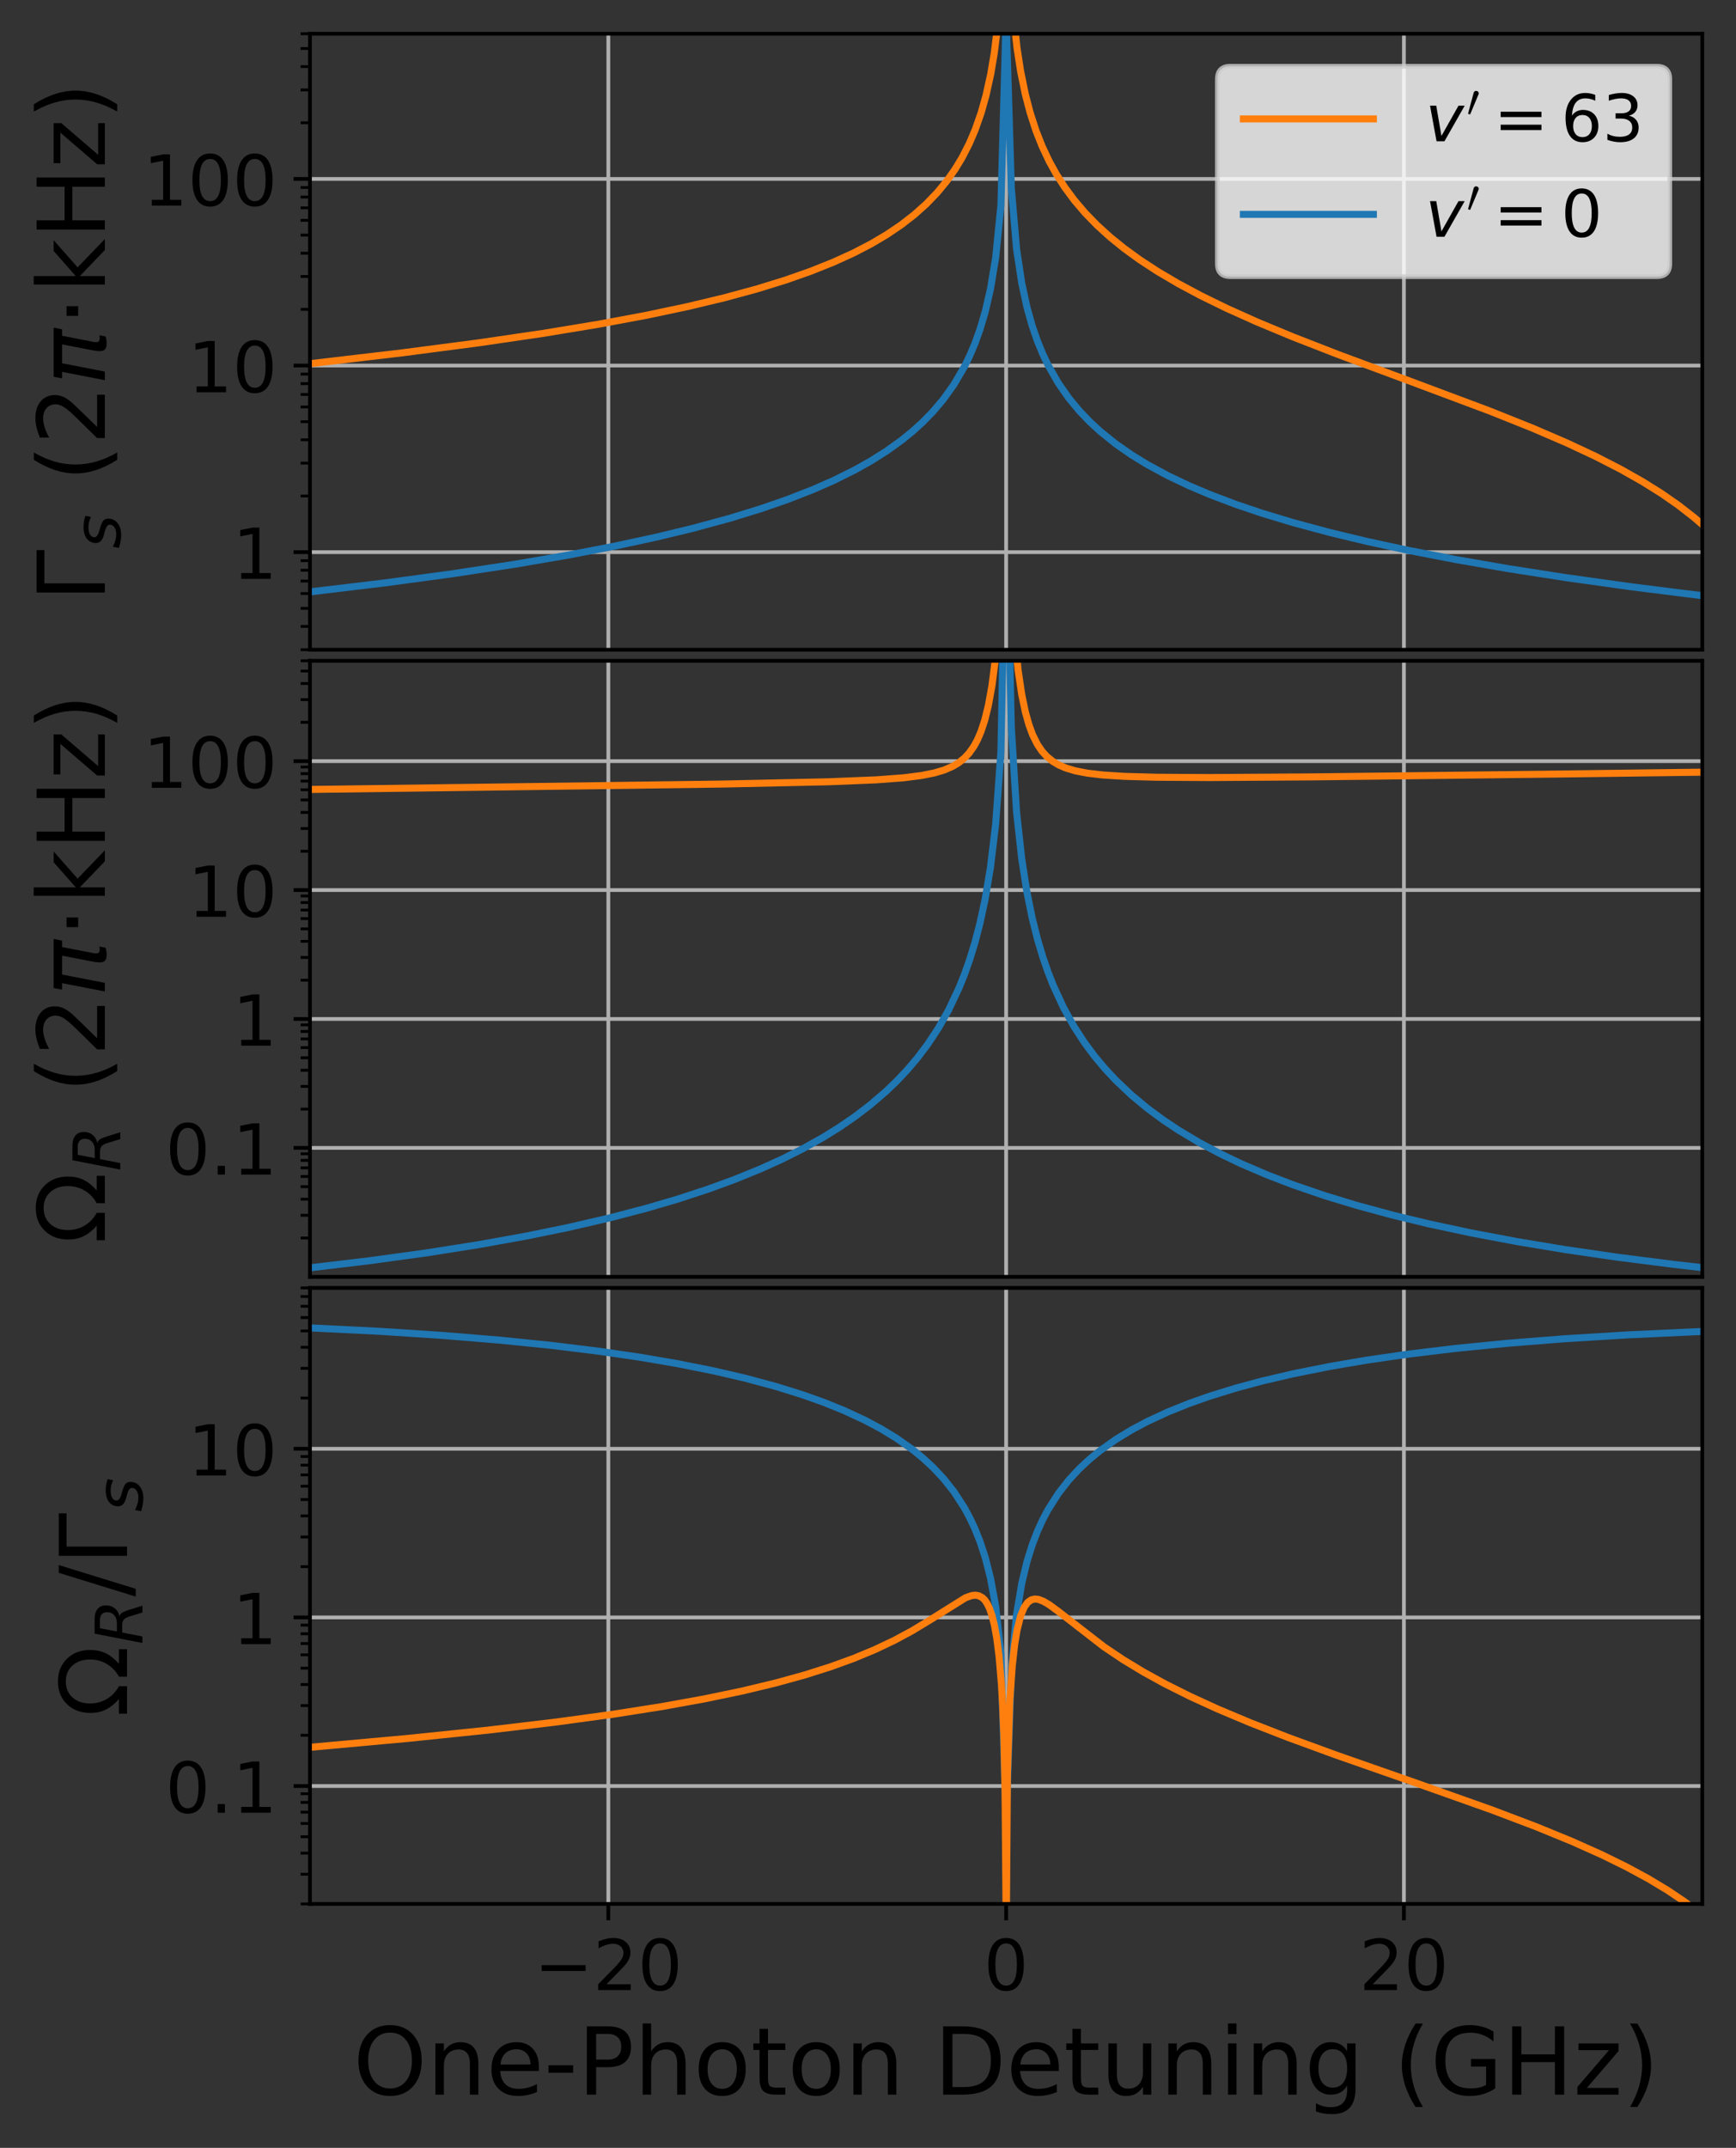<?xml version="1.0" encoding="utf-8" standalone="no"?>
<!DOCTYPE svg PUBLIC "-//W3C//DTD SVG 1.1//EN"
  "http://www.w3.org/Graphics/SVG/1.1/DTD/svg11.dtd">
<!-- Created with matplotlib (https://matplotlib.org/) -->
<svg height="458.441pt" version="1.1" viewBox="0 0 370.69 458.441" width="370.69pt" xmlns="http://www.w3.org/2000/svg" xmlns:xlink="http://www.w3.org/1999/xlink">
 <rect x="0" y="0" width="370.69" height="458.441" fill="#333333" stroke="none"/>
 <defs>
  <style type="text/css">*{stroke-linecap:butt;stroke-linejoin:round;}</style>
 </defs>
 <g id="figure_1">
  <g id="patch_1">
   <path d="M 0 458.441 
L 370.69 458.441 
L 370.69 0 
L 0 0 
z
" style="fill:none;"/>
  </g>
  <g id="axes_1">
   <g id="patch_2">
    <path d="M 66.188 138.678 
L 363.49 138.678 
L 363.49 7.2 
L 66.188 7.2 
z
" style="fill:none;"/>
   </g>
   <g id="matplotlib.axis_1">
    <g id="xtick_1">
     <g id="line2d_1">
      <path clip-path="url(#p998e2626a8)" d="M 129.895 138.678 
L 129.895 7.2 
" style="fill:none;stroke:#b0b0b0;stroke-linecap:square;stroke-width:0.8;"/>
     </g>
     <g id="line2d_2"/>
    </g>
    <g id="xtick_2">
     <g id="line2d_3">
      <path clip-path="url(#p998e2626a8)" d="M 214.839 138.678 
L 214.839 7.2 
" style="fill:none;stroke:#b0b0b0;stroke-linecap:square;stroke-width:0.8;"/>
     </g>
     <g id="line2d_4"/>
    </g>
    <g id="xtick_3">
     <g id="line2d_5">
      <path clip-path="url(#p998e2626a8)" d="M 299.782 138.678 
L 299.782 7.2 
" style="fill:none;stroke:#b0b0b0;stroke-linecap:square;stroke-width:0.8;"/>
     </g>
     <g id="line2d_6"/>
    </g>
   </g>
   <g id="matplotlib.axis_2">
    <g id="ytick_1">
     <g id="line2d_7">
      <path clip-path="url(#p998e2626a8)" d="M 66.188 117.852 
L 363.49 117.852 
" style="fill:none;stroke:#b0b0b0;stroke-linecap:square;stroke-width:0.8;"/>
     </g>
     <g id="line2d_8">
      <defs>
       <path d="M 0 0 
L -3.5 0 
" id="mc3ce260a5b" style="stroke:#000000;stroke-width:0.8;"/>
      </defs>
      <g>
       <use style="stroke:#000000;stroke-width:0.8;" x="66.188" xlink:href="#mc3ce260a5b" y="117.852"/>
      </g>
     </g>
     <g id="text_1">
      <!-- 1 -->
      <g transform="translate(49.644 123.551)scale(0.15 -0.15)">
       <defs>
        <path d="M 12.406 8.297 
L 28.516 8.297 
L 28.516 63.922 
L 10.984 60.406 
L 10.984 69.391 
L 28.422 72.906 
L 38.281 72.906 
L 38.281 8.297 
L 54.391 8.297 
L 54.391 0 
L 12.406 0 
z
" id="DejaVuSans-49"/>
       </defs>
       <use xlink:href="#DejaVuSans-49"/>
      </g>
     </g>
    </g>
    <g id="ytick_2">
     <g id="line2d_9">
      <path clip-path="url(#p998e2626a8)" d="M 66.188 78.023 
L 363.49 78.023 
" style="fill:none;stroke:#b0b0b0;stroke-linecap:square;stroke-width:0.8;"/>
     </g>
     <g id="line2d_10">
      <g>
       <use style="stroke:#000000;stroke-width:0.8;" x="66.188" xlink:href="#mc3ce260a5b" y="78.023"/>
      </g>
     </g>
     <g id="text_2">
      <!-- 10 -->
      <g transform="translate(40.1 83.722)scale(0.15 -0.15)">
       <defs>
        <path d="M 31.781 66.406 
Q 24.172 66.406 20.328 58.906 
Q 16.5 51.422 16.5 36.375 
Q 16.5 21.391 20.328 13.891 
Q 24.172 6.391 31.781 6.391 
Q 39.453 6.391 43.281 13.891 
Q 47.125 21.391 47.125 36.375 
Q 47.125 51.422 43.281 58.906 
Q 39.453 66.406 31.781 66.406 
z
M 31.781 74.219 
Q 44.047 74.219 50.516 64.516 
Q 56.984 54.828 56.984 36.375 
Q 56.984 17.969 50.516 8.266 
Q 44.047 -1.422 31.781 -1.422 
Q 19.531 -1.422 13.062 8.266 
Q 6.594 17.969 6.594 36.375 
Q 6.594 54.828 13.062 64.516 
Q 19.531 74.219 31.781 74.219 
z
" id="DejaVuSans-48"/>
       </defs>
       <use xlink:href="#DejaVuSans-49"/>
       <use x="63.623" xlink:href="#DejaVuSans-48"/>
      </g>
     </g>
    </g>
    <g id="ytick_3">
     <g id="line2d_11">
      <path clip-path="url(#p998e2626a8)" d="M 66.188 38.193 
L 363.49 38.193 
" style="fill:none;stroke:#b0b0b0;stroke-linecap:square;stroke-width:0.8;"/>
     </g>
     <g id="line2d_12">
      <g>
       <use style="stroke:#000000;stroke-width:0.8;" x="66.188" xlink:href="#mc3ce260a5b" y="38.193"/>
      </g>
     </g>
     <g id="text_3">
      <!-- 100 -->
      <g transform="translate(30.556 43.892)scale(0.15 -0.15)">
       <use xlink:href="#DejaVuSans-49"/>
       <use x="63.623" xlink:href="#DejaVuSans-48"/>
       <use x="127.246" xlink:href="#DejaVuSans-48"/>
      </g>
     </g>
    </g>
    <g id="ytick_4">
     <g id="line2d_13">
      <defs>
       <path d="M 0 0 
L -2 0 
" id="md0f4fded07" style="stroke:#000000;stroke-width:0.6;"/>
      </defs>
      <g>
       <use style="stroke:#000000;stroke-width:0.6;" x="66.188" xlink:href="#md0f4fded07" y="138.678"/>
      </g>
     </g>
    </g>
    <g id="ytick_5">
     <g id="line2d_14">
      <g>
       <use style="stroke:#000000;stroke-width:0.6;" x="66.188" xlink:href="#md0f4fded07" y="133.702"/>
      </g>
     </g>
    </g>
    <g id="ytick_6">
     <g id="line2d_15">
      <g>
       <use style="stroke:#000000;stroke-width:0.6;" x="66.188" xlink:href="#md0f4fded07" y="129.842"/>
      </g>
     </g>
    </g>
    <g id="ytick_7">
     <g id="line2d_16">
      <g>
       <use style="stroke:#000000;stroke-width:0.6;" x="66.188" xlink:href="#md0f4fded07" y="126.688"/>
      </g>
     </g>
    </g>
    <g id="ytick_8">
     <g id="line2d_17">
      <g>
       <use style="stroke:#000000;stroke-width:0.6;" x="66.188" xlink:href="#md0f4fded07" y="124.022"/>
      </g>
     </g>
    </g>
    <g id="ytick_9">
     <g id="line2d_18">
      <g>
       <use style="stroke:#000000;stroke-width:0.6;" x="66.188" xlink:href="#md0f4fded07" y="121.712"/>
      </g>
     </g>
    </g>
    <g id="ytick_10">
     <g id="line2d_19">
      <g>
       <use style="stroke:#000000;stroke-width:0.6;" x="66.188" xlink:href="#md0f4fded07" y="119.675"/>
      </g>
     </g>
    </g>
    <g id="ytick_11">
     <g id="line2d_20">
      <g>
       <use style="stroke:#000000;stroke-width:0.6;" x="66.188" xlink:href="#md0f4fded07" y="105.862"/>
      </g>
     </g>
    </g>
    <g id="ytick_12">
     <g id="line2d_21">
      <g>
       <use style="stroke:#000000;stroke-width:0.6;" x="66.188" xlink:href="#md0f4fded07" y="98.849"/>
      </g>
     </g>
    </g>
    <g id="ytick_13">
     <g id="line2d_22">
      <g>
       <use style="stroke:#000000;stroke-width:0.6;" x="66.188" xlink:href="#md0f4fded07" y="93.873"/>
      </g>
     </g>
    </g>
    <g id="ytick_14">
     <g id="line2d_23">
      <g>
       <use style="stroke:#000000;stroke-width:0.6;" x="66.188" xlink:href="#md0f4fded07" y="90.013"/>
      </g>
     </g>
    </g>
    <g id="ytick_15">
     <g id="line2d_24">
      <g>
       <use style="stroke:#000000;stroke-width:0.6;" x="66.188" xlink:href="#md0f4fded07" y="86.859"/>
      </g>
     </g>
    </g>
    <g id="ytick_16">
     <g id="line2d_25">
      <g>
       <use style="stroke:#000000;stroke-width:0.6;" x="66.188" xlink:href="#md0f4fded07" y="84.192"/>
      </g>
     </g>
    </g>
    <g id="ytick_17">
     <g id="line2d_26">
      <g>
       <use style="stroke:#000000;stroke-width:0.6;" x="66.188" xlink:href="#md0f4fded07" y="81.883"/>
      </g>
     </g>
    </g>
    <g id="ytick_18">
     <g id="line2d_27">
      <g>
       <use style="stroke:#000000;stroke-width:0.6;" x="66.188" xlink:href="#md0f4fded07" y="79.845"/>
      </g>
     </g>
    </g>
    <g id="ytick_19">
     <g id="line2d_28">
      <g>
       <use style="stroke:#000000;stroke-width:0.6;" x="66.188" xlink:href="#md0f4fded07" y="66.033"/>
      </g>
     </g>
    </g>
    <g id="ytick_20">
     <g id="line2d_29">
      <g>
       <use style="stroke:#000000;stroke-width:0.6;" x="66.188" xlink:href="#md0f4fded07" y="59.019"/>
      </g>
     </g>
    </g>
    <g id="ytick_21">
     <g id="line2d_30">
      <g>
       <use style="stroke:#000000;stroke-width:0.6;" x="66.188" xlink:href="#md0f4fded07" y="54.043"/>
      </g>
     </g>
    </g>
    <g id="ytick_22">
     <g id="line2d_31">
      <g>
       <use style="stroke:#000000;stroke-width:0.6;" x="66.188" xlink:href="#md0f4fded07" y="50.183"/>
      </g>
     </g>
    </g>
    <g id="ytick_23">
     <g id="line2d_32">
      <g>
       <use style="stroke:#000000;stroke-width:0.6;" x="66.188" xlink:href="#md0f4fded07" y="47.029"/>
      </g>
     </g>
    </g>
    <g id="ytick_24">
     <g id="line2d_33">
      <g>
       <use style="stroke:#000000;stroke-width:0.6;" x="66.188" xlink:href="#md0f4fded07" y="44.363"/>
      </g>
     </g>
    </g>
    <g id="ytick_25">
     <g id="line2d_34">
      <g>
       <use style="stroke:#000000;stroke-width:0.6;" x="66.188" xlink:href="#md0f4fded07" y="42.053"/>
      </g>
     </g>
    </g>
    <g id="ytick_26">
     <g id="line2d_35">
      <g>
       <use style="stroke:#000000;stroke-width:0.6;" x="66.188" xlink:href="#md0f4fded07" y="40.016"/>
      </g>
     </g>
    </g>
    <g id="ytick_27">
     <g id="line2d_36">
      <g>
       <use style="stroke:#000000;stroke-width:0.6;" x="66.188" xlink:href="#md0f4fded07" y="26.203"/>
      </g>
     </g>
    </g>
    <g id="ytick_28">
     <g id="line2d_37">
      <g>
       <use style="stroke:#000000;stroke-width:0.6;" x="66.188" xlink:href="#md0f4fded07" y="19.19"/>
      </g>
     </g>
    </g>
    <g id="ytick_29">
     <g id="line2d_38">
      <g>
       <use style="stroke:#000000;stroke-width:0.6;" x="66.188" xlink:href="#md0f4fded07" y="14.214"/>
      </g>
     </g>
    </g>
    <g id="ytick_30">
     <g id="line2d_39">
      <g>
       <use style="stroke:#000000;stroke-width:0.6;" x="66.188" xlink:href="#md0f4fded07" y="10.354"/>
      </g>
     </g>
    </g>
    <g id="ytick_31">
     <g id="line2d_40">
      <g>
       <use style="stroke:#000000;stroke-width:0.6;" x="66.188" xlink:href="#md0f4fded07" y="7.2"/>
      </g>
     </g>
    </g>
    <g id="text_4">
     <!-- $\Gamma_{s}~(2\pi\!\cdot\!\mathrm{kHz})$ -->
     <g transform="translate(22.397 128.439)rotate(-90)scale(0.2 -0.2)">
      <defs>
       <path d="M 9.812 0 
L 9.812 72.906 
L 55.172 72.906 
L 55.172 64.594 
L 19.672 64.594 
L 19.672 0 
z
" id="DejaVuSans-915"/>
       <path d="M 50 53.078 
L 48.297 44.578 
Q 44.734 46.531 40.766 47.5 
Q 36.812 48.484 32.625 48.484 
Q 25.531 48.484 21.453 46.062 
Q 17.391 43.656 17.391 39.5 
Q 17.391 34.672 26.859 32.078 
Q 27.594 31.891 27.938 31.781 
L 30.812 30.906 
Q 39.797 28.422 42.797 25.688 
Q 45.797 22.953 45.797 18.219 
Q 45.797 9.516 38.891 4.047 
Q 31.984 -1.422 20.797 -1.422 
Q 16.453 -1.422 11.672 -0.578 
Q 6.891 0.25 1.125 2 
L 2.875 11.281 
Q 7.812 8.734 12.594 7.422 
Q 17.391 6.109 21.781 6.109 
Q 28.375 6.109 32.5 8.938 
Q 36.625 11.766 36.625 16.109 
Q 36.625 20.797 25.781 23.688 
L 24.859 23.922 
L 21.781 24.703 
Q 14.938 26.516 11.766 29.469 
Q 8.594 32.422 8.594 37.016 
Q 8.594 45.75 15.156 50.875 
Q 21.734 56 33.016 56 
Q 37.453 56 41.672 55.266 
Q 45.906 54.547 50 53.078 
z
" id="DejaVuSans-Oblique-115"/>
       <path d="M 31 75.875 
Q 24.469 64.656 21.281 53.656 
Q 18.109 42.672 18.109 31.391 
Q 18.109 20.125 21.312 9.062 
Q 24.516 -2 31 -13.188 
L 23.188 -13.188 
Q 15.875 -1.703 12.234 9.375 
Q 8.594 20.453 8.594 31.391 
Q 8.594 42.281 12.203 53.312 
Q 15.828 64.359 23.188 75.875 
z
" id="DejaVuSans-40"/>
       <path d="M 19.188 8.297 
L 53.609 8.297 
L 53.609 0 
L 7.328 0 
L 7.328 8.297 
Q 12.938 14.109 22.625 23.891 
Q 32.328 33.688 34.812 36.531 
Q 39.547 41.844 41.422 45.531 
Q 43.312 49.219 43.312 52.781 
Q 43.312 58.594 39.234 62.25 
Q 35.156 65.922 28.609 65.922 
Q 23.969 65.922 18.812 64.312 
Q 13.672 62.703 7.812 59.422 
L 7.812 69.391 
Q 13.766 71.781 18.938 73 
Q 24.125 74.219 28.422 74.219 
Q 39.75 74.219 46.484 68.547 
Q 53.219 62.891 53.219 53.422 
Q 53.219 48.922 51.531 44.891 
Q 49.859 40.875 45.406 35.406 
Q 44.188 33.984 37.641 27.219 
Q 31.109 20.453 19.188 8.297 
z
" id="DejaVuSans-50"/>
       <path d="M 9.125 54.688 
L 61.531 54.688 
L 59.766 45.703 
L 52.875 45.703 
L 46.344 12.109 
Q 45.656 8.594 46.578 7.031 
Q 47.469 5.516 50.141 5.516 
Q 50.875 5.516 51.953 5.672 
Q 53.078 5.766 53.422 5.812 
L 52.156 -0.688 
Q 50.344 -1.312 48.484 -1.609 
Q 46.578 -1.906 44.781 -1.906 
Q 38.922 -1.906 37.312 1.266 
Q 35.688 4.5 37.359 13.094 
L 43.703 45.703 
L 23.531 45.703 
L 14.656 0 
L 5.469 0 
L 14.359 45.703 
L 7.375 45.703 
z
" id="DejaVuSans-Oblique-960"/>
       <path d="M 10.688 40.922 
L 21 40.922 
L 21 28.516 
L 10.688 28.516 
z
" id="DejaVuSans-8901"/>
       <path d="M 9.078 75.984 
L 18.109 75.984 
L 18.109 31.109 
L 44.922 54.688 
L 56.391 54.688 
L 27.391 29.109 
L 57.625 0 
L 45.906 0 
L 18.109 26.703 
L 18.109 0 
L 9.078 0 
z
" id="DejaVuSans-107"/>
       <path d="M 9.812 72.906 
L 19.672 72.906 
L 19.672 43.016 
L 55.516 43.016 
L 55.516 72.906 
L 65.375 72.906 
L 65.375 0 
L 55.516 0 
L 55.516 34.719 
L 19.672 34.719 
L 19.672 0 
L 9.812 0 
z
" id="DejaVuSans-72"/>
       <path d="M 5.516 54.688 
L 48.188 54.688 
L 48.188 46.484 
L 14.406 7.172 
L 48.188 7.172 
L 48.188 0 
L 4.297 0 
L 4.297 8.203 
L 38.094 47.516 
L 5.516 47.516 
z
" id="DejaVuSans-122"/>
       <path d="M 8.016 75.875 
L 15.828 75.875 
Q 23.141 64.359 26.781 53.312 
Q 30.422 42.281 30.422 31.391 
Q 30.422 20.453 26.781 9.375 
Q 23.141 -1.703 15.828 -13.188 
L 8.016 -13.188 
Q 14.5 -2 17.703 9.062 
Q 20.906 20.125 20.906 31.391 
Q 20.906 42.672 17.703 53.656 
Q 14.5 64.656 8.016 75.875 
z
" id="DejaVuSans-41"/>
      </defs>
      <use transform="translate(0 0.016)" xlink:href="#DejaVuSans-915"/>
      <use transform="translate(56.67 -16.391)scale(0.7)" xlink:href="#DejaVuSans-Oblique-115"/>
      <use transform="translate(128.344 0.016)" xlink:href="#DejaVuSans-40"/>
      <use transform="translate(167.358 0.016)" xlink:href="#DejaVuSans-50"/>
      <use transform="translate(230.981 0.016)" xlink:href="#DejaVuSans-Oblique-960"/>
      <use transform="translate(294.433 0.016)" xlink:href="#DejaVuSans-8901"/>
      <use transform="translate(329.467 0.016)" xlink:href="#DejaVuSans-107"/>
      <use transform="translate(387.377 0.016)" xlink:href="#DejaVuSans-72"/>
      <use transform="translate(462.572 0.016)" xlink:href="#DejaVuSans-122"/>
      <use transform="translate(515.063 0.016)" xlink:href="#DejaVuSans-41"/>
     </g>
    </g>
   </g>
   <g id="line2d_41">
    <path clip-path="url(#p998e2626a8)" d="M 66.044 77.643 
L 85.921 75.308 
L 102.23 73.174 
L 115.991 71.155 
L 127.713 69.22 
L 137.906 67.32 
L 146.826 65.438 
L 154.725 63.548 
L 161.606 61.678 
L 167.722 59.789 
L 173.073 57.911 
L 177.915 55.978 
L 182.247 54.005 
L 186.07 52.018 
L 189.383 50.056 
L 192.44 47.989 
L 195.244 45.814 
L 197.792 43.533 
L 200.085 41.153 
L 202.124 38.689 
L 203.908 36.17 
L 205.437 33.647 
L 206.966 30.661 
L 208.24 27.678 
L 209.514 24.038 
L 210.534 20.418 
L 211.553 15.799 
L 212.317 11.257 
L 213.082 5.041 
L 213.6 -1 
M 216.063 -1 
L 216.395 3.234 
L 217.159 10.179 
L 217.924 15.145 
L 218.943 20.142 
L 219.962 24.042 
L 221.237 27.963 
L 222.511 31.187 
L 224.04 34.431 
L 225.569 37.193 
L 227.352 39.975 
L 229.391 42.729 
L 231.685 45.425 
L 234.233 48.049 
L 237.036 50.597 
L 240.094 53.068 
L 243.407 55.469 
L 247.229 57.962 
L 251.561 60.514 
L 256.403 63.104 
L 262.01 65.842 
L 268.38 68.702 
L 276.025 71.883 
L 285.709 75.654 
L 300.744 81.234 
L 318.073 87.719 
L 327.247 91.385 
L 334.637 94.57 
L 340.753 97.436 
L 346.104 100.182 
L 350.691 102.775 
L 354.768 105.325 
L 358.336 107.804 
L 361.649 110.378 
L 363.688 112.129 
L 363.688 112.129 
" style="fill:none;stroke:#ff7f0e;stroke-linecap:square;stroke-width:1.5;"/>
   </g>
   <g id="line2d_42">
    <path clip-path="url(#p998e2626a8)" d="M 65.442 126.425 
L 82.165 124.418 
L 96.659 122.459 
L 110.037 120.419 
L 121.186 118.506 
L 131.22 116.576 
L 140.14 114.652 
L 147.944 112.768 
L 155.748 110.648 
L 162.437 108.593 
L 168.012 106.668 
L 173.586 104.497 
L 178.046 102.536 
L 182.505 100.321 
L 185.85 98.449 
L 189.195 96.347 
L 192.539 93.951 
L 194.769 92.145 
L 196.999 90.127 
L 199.229 87.84 
L 201.458 85.202 
L 203.688 82.085 
L 205.918 78.278 
L 207.033 76.004 
L 208.148 73.385 
L 209.263 70.295 
L 210.378 66.53 
L 211.492 61.708 
L 212.607 54.997 
L 213.722 43.877 
L 214.837 3.653 
L 215.952 40.121 
L 217.067 53.134 
L 218.182 60.478 
L 219.297 65.618 
L 220.412 69.577 
L 221.526 72.798 
L 222.641 75.513 
L 223.756 77.86 
L 225.986 81.773 
L 228.216 84.965 
L 230.446 87.66 
L 232.675 89.993 
L 234.905 92.05 
L 238.25 94.741 
L 241.594 97.071 
L 244.939 99.127 
L 249.399 101.538 
L 253.858 103.657 
L 258.318 105.547 
L 263.892 107.655 
L 269.467 109.538 
L 276.156 111.559 
L 283.96 113.658 
L 291.764 115.534 
L 300.684 117.46 
L 310.718 119.404 
L 321.867 121.341 
L 334.13 123.256 
L 348.624 125.283 
L 364.232 127.24 
L 364.232 127.24 
" style="fill:none;stroke:#1f77b4;stroke-linecap:square;stroke-width:1.5;"/>
   </g>
   <g id="patch_3">
    <path d="M 66.188 138.678 
L 66.188 7.2 
" style="fill:none;stroke:#000000;stroke-linecap:square;stroke-linejoin:miter;stroke-width:0.8;"/>
   </g>
   <g id="patch_4">
    <path d="M 363.49 138.678 
L 363.49 7.2 
" style="fill:none;stroke:#000000;stroke-linecap:square;stroke-linejoin:miter;stroke-width:0.8;"/>
   </g>
   <g id="patch_5">
    <path d="M 66.188 138.678 
L 363.49 138.678 
" style="fill:none;stroke:#000000;stroke-linecap:square;stroke-linejoin:miter;stroke-width:0.8;"/>
   </g>
   <g id="patch_6">
    <path d="M 66.188 7.2 
L 363.49 7.2 
" style="fill:none;stroke:#000000;stroke-linecap:square;stroke-linejoin:miter;stroke-width:0.8;"/>
   </g>
   <g id="legend_1">
    <g id="patch_7">
     <path d="M 262.721 59.05 
L 353.774 59.05 
Q 356.55 59.05 356.55 56.274 
L 356.55 16.916 
Q 356.55 14.14 353.774 14.14 
L 262.721 14.14 
Q 259.945 14.14 259.945 16.916 
L 259.945 56.274 
Q 259.945 59.05 262.721 59.05 
z
" style="fill:#ffffff;opacity:0.8;stroke:#cccccc;stroke-linejoin:miter;"/>
    </g>
    <g id="line2d_43">
     <path d="M 265.497 25.381 
L 293.257 25.381 
" style="fill:none;stroke:#ff7f0e;stroke-linecap:square;stroke-width:1.5;"/>
    </g>
    <g id="line2d_44"/>
    <g id="text_5">
     <!-- $v'=63$ -->
     <g transform="translate(304.361 30.239)scale(0.139 -0.139)">
      <defs>
       <path d="M 7.172 54.688 
L 16.703 54.688 
L 24.703 8.203 
L 50.875 54.688 
L 60.406 54.688 
L 29.297 0 
L 17.188 0 
z
" id="DejaVuSans-Oblique-118"/>
       <path d="M 3.516 5.422 
Q 2.875 5.609 2.875 6.391 
L 15.094 51.812 
Q 15.672 53.656 17.078 54.781 
Q 18.5 55.906 20.312 55.906 
Q 22.656 55.906 24.438 54.359 
Q 26.219 52.828 26.219 50.484 
Q 26.219 49.469 25.688 48.188 
L 7.625 4.984 
Q 7.281 4.297 6.688 4.297 
Q 6.156 4.297 5 4.781 
Q 3.859 5.281 3.516 5.422 
z
" id="Cmsy10-48"/>
       <path d="M 10.594 45.406 
L 73.188 45.406 
L 73.188 37.203 
L 10.594 37.203 
z
M 10.594 25.484 
L 73.188 25.484 
L 73.188 17.188 
L 10.594 17.188 
z
" id="DejaVuSans-61"/>
       <path d="M 33.016 40.375 
Q 26.375 40.375 22.484 35.828 
Q 18.609 31.297 18.609 23.391 
Q 18.609 15.531 22.484 10.953 
Q 26.375 6.391 33.016 6.391 
Q 39.656 6.391 43.531 10.953 
Q 47.406 15.531 47.406 23.391 
Q 47.406 31.297 43.531 35.828 
Q 39.656 40.375 33.016 40.375 
z
M 52.594 71.297 
L 52.594 62.312 
Q 48.875 64.062 45.094 64.984 
Q 41.312 65.922 37.594 65.922 
Q 27.828 65.922 22.672 59.328 
Q 17.531 52.734 16.797 39.406 
Q 19.672 43.656 24.016 45.922 
Q 28.375 48.188 33.594 48.188 
Q 44.578 48.188 50.953 41.516 
Q 57.328 34.859 57.328 23.391 
Q 57.328 12.156 50.688 5.359 
Q 44.047 -1.422 33.016 -1.422 
Q 20.359 -1.422 13.672 8.266 
Q 6.984 17.969 6.984 36.375 
Q 6.984 53.656 15.188 63.938 
Q 23.391 74.219 37.203 74.219 
Q 40.922 74.219 44.703 73.484 
Q 48.484 72.75 52.594 71.297 
z
" id="DejaVuSans-54"/>
       <path d="M 40.578 39.312 
Q 47.656 37.797 51.625 33 
Q 55.609 28.219 55.609 21.188 
Q 55.609 10.406 48.188 4.484 
Q 40.766 -1.422 27.094 -1.422 
Q 22.516 -1.422 17.656 -0.516 
Q 12.797 0.391 7.625 2.203 
L 7.625 11.719 
Q 11.719 9.328 16.594 8.109 
Q 21.484 6.891 26.812 6.891 
Q 36.078 6.891 40.938 10.547 
Q 45.797 14.203 45.797 21.188 
Q 45.797 27.641 41.281 31.266 
Q 36.766 34.906 28.719 34.906 
L 20.219 34.906 
L 20.219 43.016 
L 29.109 43.016 
Q 36.375 43.016 40.234 45.922 
Q 44.094 48.828 44.094 54.297 
Q 44.094 59.906 40.109 62.906 
Q 36.141 65.922 28.719 65.922 
Q 24.656 65.922 20.016 65.031 
Q 15.375 64.156 9.812 62.312 
L 9.812 71.094 
Q 15.438 72.656 20.344 73.438 
Q 25.25 74.219 29.594 74.219 
Q 40.828 74.219 47.359 69.109 
Q 53.906 64.016 53.906 55.328 
Q 53.906 49.266 50.438 45.094 
Q 46.969 40.922 40.578 39.312 
z
" id="DejaVuSans-51"/>
      </defs>
      <use transform="translate(0 0.584)" xlink:href="#DejaVuSans-Oblique-118"/>
      <use transform="translate(63.646 38.866)scale(0.7)" xlink:href="#Cmsy10-48"/>
      <use transform="translate(105.106 0.584)" xlink:href="#DejaVuSans-61"/>
      <use transform="translate(208.377 0.584)" xlink:href="#DejaVuSans-54"/>
      <use transform="translate(272 0.584)" xlink:href="#DejaVuSans-51"/>
     </g>
    </g>
    <g id="line2d_45">
     <path d="M 265.497 45.754 
L 293.257 45.754 
" style="fill:none;stroke:#1f77b4;stroke-linecap:square;stroke-width:1.5;"/>
    </g>
    <g id="line2d_46"/>
    <g id="text_6">
     <!-- $v'=0$ -->
     <g transform="translate(304.361 50.612)scale(0.139 -0.139)">
      <use transform="translate(0 0.584)" xlink:href="#DejaVuSans-Oblique-118"/>
      <use transform="translate(63.646 38.866)scale(0.7)" xlink:href="#Cmsy10-48"/>
      <use transform="translate(105.106 0.584)" xlink:href="#DejaVuSans-61"/>
      <use transform="translate(208.377 0.584)" xlink:href="#DejaVuSans-48"/>
     </g>
    </g>
   </g>
  </g>
  <g id="axes_2">
   <g id="patch_8">
    <path d="M 66.188 272.523 
L 363.49 272.523 
L 363.49 141.045 
L 66.188 141.045 
z
" style="fill:none;"/>
   </g>
   <g id="matplotlib.axis_3">
    <g id="xtick_4">
     <g id="line2d_47">
      <path clip-path="url(#p719e214cff)" d="M 129.895 272.523 
L 129.895 141.045 
" style="fill:none;stroke:#b0b0b0;stroke-linecap:square;stroke-width:0.8;"/>
     </g>
     <g id="line2d_48"/>
    </g>
    <g id="xtick_5">
     <g id="line2d_49">
      <path clip-path="url(#p719e214cff)" d="M 214.839 272.523 
L 214.839 141.045 
" style="fill:none;stroke:#b0b0b0;stroke-linecap:square;stroke-width:0.8;"/>
     </g>
     <g id="line2d_50"/>
    </g>
    <g id="xtick_6">
     <g id="line2d_51">
      <path clip-path="url(#p719e214cff)" d="M 299.782 272.523 
L 299.782 141.045 
" style="fill:none;stroke:#b0b0b0;stroke-linecap:square;stroke-width:0.8;"/>
     </g>
     <g id="line2d_52"/>
    </g>
   </g>
   <g id="matplotlib.axis_4">
    <g id="ytick_32">
     <g id="line2d_53">
      <path clip-path="url(#p719e214cff)" d="M 66.188 245.007 
L 363.49 245.007 
" style="fill:none;stroke:#b0b0b0;stroke-linecap:square;stroke-width:0.8;"/>
     </g>
     <g id="line2d_54">
      <g>
       <use style="stroke:#000000;stroke-width:0.8;" x="66.188" xlink:href="#mc3ce260a5b" y="245.007"/>
      </g>
     </g>
     <g id="text_7">
      <!-- 0.1 -->
      <g transform="translate(35.333 250.705)scale(0.15 -0.15)">
       <defs>
        <path d="M 10.688 12.406 
L 21 12.406 
L 21 0 
L 10.688 0 
z
" id="DejaVuSans-46"/>
       </defs>
       <use xlink:href="#DejaVuSans-48"/>
       <use x="63.623" xlink:href="#DejaVuSans-46"/>
       <use x="95.41" xlink:href="#DejaVuSans-49"/>
      </g>
     </g>
    </g>
    <g id="ytick_33">
     <g id="line2d_55">
      <path clip-path="url(#p719e214cff)" d="M 66.188 217.49 
L 363.49 217.49 
" style="fill:none;stroke:#b0b0b0;stroke-linecap:square;stroke-width:0.8;"/>
     </g>
     <g id="line2d_56">
      <g>
       <use style="stroke:#000000;stroke-width:0.8;" x="66.188" xlink:href="#mc3ce260a5b" y="217.49"/>
      </g>
     </g>
     <g id="text_8">
      <!-- 1 -->
      <g transform="translate(49.644 223.189)scale(0.15 -0.15)">
       <use xlink:href="#DejaVuSans-49"/>
      </g>
     </g>
    </g>
    <g id="ytick_34">
     <g id="line2d_57">
      <path clip-path="url(#p719e214cff)" d="M 66.188 189.973 
L 363.49 189.973 
" style="fill:none;stroke:#b0b0b0;stroke-linecap:square;stroke-width:0.8;"/>
     </g>
     <g id="line2d_58">
      <g>
       <use style="stroke:#000000;stroke-width:0.8;" x="66.188" xlink:href="#mc3ce260a5b" y="189.973"/>
      </g>
     </g>
     <g id="text_9">
      <!-- 10 -->
      <g transform="translate(40.1 195.672)scale(0.15 -0.15)">
       <use xlink:href="#DejaVuSans-49"/>
       <use x="63.623" xlink:href="#DejaVuSans-48"/>
      </g>
     </g>
    </g>
    <g id="ytick_35">
     <g id="line2d_59">
      <path clip-path="url(#p719e214cff)" d="M 66.188 162.457 
L 363.49 162.457 
" style="fill:none;stroke:#b0b0b0;stroke-linecap:square;stroke-width:0.8;"/>
     </g>
     <g id="line2d_60">
      <g>
       <use style="stroke:#000000;stroke-width:0.8;" x="66.188" xlink:href="#mc3ce260a5b" y="162.457"/>
      </g>
     </g>
     <g id="text_10">
      <!-- 100 -->
      <g transform="translate(30.556 168.156)scale(0.15 -0.15)">
       <use xlink:href="#DejaVuSans-49"/>
       <use x="63.623" xlink:href="#DejaVuSans-48"/>
       <use x="127.246" xlink:href="#DejaVuSans-48"/>
      </g>
     </g>
    </g>
    <g id="ytick_36">
     <g id="line2d_61">
      <g>
       <use style="stroke:#000000;stroke-width:0.6;" x="66.188" xlink:href="#md0f4fded07" y="264.24"/>
      </g>
     </g>
    </g>
    <g id="ytick_37">
     <g id="line2d_62">
      <g>
       <use style="stroke:#000000;stroke-width:0.6;" x="66.188" xlink:href="#md0f4fded07" y="259.394"/>
      </g>
     </g>
    </g>
    <g id="ytick_38">
     <g id="line2d_63">
      <g>
       <use style="stroke:#000000;stroke-width:0.6;" x="66.188" xlink:href="#md0f4fded07" y="255.957"/>
      </g>
     </g>
    </g>
    <g id="ytick_39">
     <g id="line2d_64">
      <g>
       <use style="stroke:#000000;stroke-width:0.6;" x="66.188" xlink:href="#md0f4fded07" y="253.29"/>
      </g>
     </g>
    </g>
    <g id="ytick_40">
     <g id="line2d_65">
      <g>
       <use style="stroke:#000000;stroke-width:0.6;" x="66.188" xlink:href="#md0f4fded07" y="251.111"/>
      </g>
     </g>
    </g>
    <g id="ytick_41">
     <g id="line2d_66">
      <g>
       <use style="stroke:#000000;stroke-width:0.6;" x="66.188" xlink:href="#md0f4fded07" y="249.269"/>
      </g>
     </g>
    </g>
    <g id="ytick_42">
     <g id="line2d_67">
      <g>
       <use style="stroke:#000000;stroke-width:0.6;" x="66.188" xlink:href="#md0f4fded07" y="247.673"/>
      </g>
     </g>
    </g>
    <g id="ytick_43">
     <g id="line2d_68">
      <g>
       <use style="stroke:#000000;stroke-width:0.6;" x="66.188" xlink:href="#md0f4fded07" y="246.266"/>
      </g>
     </g>
    </g>
    <g id="ytick_44">
     <g id="line2d_69">
      <g>
       <use style="stroke:#000000;stroke-width:0.6;" x="66.188" xlink:href="#md0f4fded07" y="236.723"/>
      </g>
     </g>
    </g>
    <g id="ytick_45">
     <g id="line2d_70">
      <g>
       <use style="stroke:#000000;stroke-width:0.6;" x="66.188" xlink:href="#md0f4fded07" y="231.878"/>
      </g>
     </g>
    </g>
    <g id="ytick_46">
     <g id="line2d_71">
      <g>
       <use style="stroke:#000000;stroke-width:0.6;" x="66.188" xlink:href="#md0f4fded07" y="228.44"/>
      </g>
     </g>
    </g>
    <g id="ytick_47">
     <g id="line2d_72">
      <g>
       <use style="stroke:#000000;stroke-width:0.6;" x="66.188" xlink:href="#md0f4fded07" y="225.773"/>
      </g>
     </g>
    </g>
    <g id="ytick_48">
     <g id="line2d_73">
      <g>
       <use style="stroke:#000000;stroke-width:0.6;" x="66.188" xlink:href="#md0f4fded07" y="223.595"/>
      </g>
     </g>
    </g>
    <g id="ytick_49">
     <g id="line2d_74">
      <g>
       <use style="stroke:#000000;stroke-width:0.6;" x="66.188" xlink:href="#md0f4fded07" y="221.752"/>
      </g>
     </g>
    </g>
    <g id="ytick_50">
     <g id="line2d_75">
      <g>
       <use style="stroke:#000000;stroke-width:0.6;" x="66.188" xlink:href="#md0f4fded07" y="220.157"/>
      </g>
     </g>
    </g>
    <g id="ytick_51">
     <g id="line2d_76">
      <g>
       <use style="stroke:#000000;stroke-width:0.6;" x="66.188" xlink:href="#md0f4fded07" y="218.749"/>
      </g>
     </g>
    </g>
    <g id="ytick_52">
     <g id="line2d_77">
      <g>
       <use style="stroke:#000000;stroke-width:0.6;" x="66.188" xlink:href="#md0f4fded07" y="209.207"/>
      </g>
     </g>
    </g>
    <g id="ytick_53">
     <g id="line2d_78">
      <g>
       <use style="stroke:#000000;stroke-width:0.6;" x="66.188" xlink:href="#md0f4fded07" y="204.361"/>
      </g>
     </g>
    </g>
    <g id="ytick_54">
     <g id="line2d_79">
      <g>
       <use style="stroke:#000000;stroke-width:0.6;" x="66.188" xlink:href="#md0f4fded07" y="200.923"/>
      </g>
     </g>
    </g>
    <g id="ytick_55">
     <g id="line2d_80">
      <g>
       <use style="stroke:#000000;stroke-width:0.6;" x="66.188" xlink:href="#md0f4fded07" y="198.257"/>
      </g>
     </g>
    </g>
    <g id="ytick_56">
     <g id="line2d_81">
      <g>
       <use style="stroke:#000000;stroke-width:0.6;" x="66.188" xlink:href="#md0f4fded07" y="196.078"/>
      </g>
     </g>
    </g>
    <g id="ytick_57">
     <g id="line2d_82">
      <g>
       <use style="stroke:#000000;stroke-width:0.6;" x="66.188" xlink:href="#md0f4fded07" y="194.236"/>
      </g>
     </g>
    </g>
    <g id="ytick_58">
     <g id="line2d_83">
      <g>
       <use style="stroke:#000000;stroke-width:0.6;" x="66.188" xlink:href="#md0f4fded07" y="192.64"/>
      </g>
     </g>
    </g>
    <g id="ytick_59">
     <g id="line2d_84">
      <g>
       <use style="stroke:#000000;stroke-width:0.6;" x="66.188" xlink:href="#md0f4fded07" y="191.233"/>
      </g>
     </g>
    </g>
    <g id="ytick_60">
     <g id="line2d_85">
      <g>
       <use style="stroke:#000000;stroke-width:0.6;" x="66.188" xlink:href="#md0f4fded07" y="181.69"/>
      </g>
     </g>
    </g>
    <g id="ytick_61">
     <g id="line2d_86">
      <g>
       <use style="stroke:#000000;stroke-width:0.6;" x="66.188" xlink:href="#md0f4fded07" y="176.845"/>
      </g>
     </g>
    </g>
    <g id="ytick_62">
     <g id="line2d_87">
      <g>
       <use style="stroke:#000000;stroke-width:0.6;" x="66.188" xlink:href="#md0f4fded07" y="173.407"/>
      </g>
     </g>
    </g>
    <g id="ytick_63">
     <g id="line2d_88">
      <g>
       <use style="stroke:#000000;stroke-width:0.6;" x="66.188" xlink:href="#md0f4fded07" y="170.74"/>
      </g>
     </g>
    </g>
    <g id="ytick_64">
     <g id="line2d_89">
      <g>
       <use style="stroke:#000000;stroke-width:0.6;" x="66.188" xlink:href="#md0f4fded07" y="168.561"/>
      </g>
     </g>
    </g>
    <g id="ytick_65">
     <g id="line2d_90">
      <g>
       <use style="stroke:#000000;stroke-width:0.6;" x="66.188" xlink:href="#md0f4fded07" y="166.719"/>
      </g>
     </g>
    </g>
    <g id="ytick_66">
     <g id="line2d_91">
      <g>
       <use style="stroke:#000000;stroke-width:0.6;" x="66.188" xlink:href="#md0f4fded07" y="165.124"/>
      </g>
     </g>
    </g>
    <g id="ytick_67">
     <g id="line2d_92">
      <g>
       <use style="stroke:#000000;stroke-width:0.6;" x="66.188" xlink:href="#md0f4fded07" y="163.716"/>
      </g>
     </g>
    </g>
    <g id="ytick_68">
     <g id="line2d_93">
      <g>
       <use style="stroke:#000000;stroke-width:0.6;" x="66.188" xlink:href="#md0f4fded07" y="154.174"/>
      </g>
     </g>
    </g>
    <g id="ytick_69">
     <g id="line2d_94">
      <g>
       <use style="stroke:#000000;stroke-width:0.6;" x="66.188" xlink:href="#md0f4fded07" y="149.328"/>
      </g>
     </g>
    </g>
    <g id="ytick_70">
     <g id="line2d_95">
      <g>
       <use style="stroke:#000000;stroke-width:0.6;" x="66.188" xlink:href="#md0f4fded07" y="145.89"/>
      </g>
     </g>
    </g>
    <g id="ytick_71">
     <g id="line2d_96">
      <g>
       <use style="stroke:#000000;stroke-width:0.6;" x="66.188" xlink:href="#md0f4fded07" y="143.224"/>
      </g>
     </g>
    </g>
    <g id="ytick_72">
     <g id="line2d_97">
      <g>
       <use style="stroke:#000000;stroke-width:0.6;" x="66.188" xlink:href="#md0f4fded07" y="141.045"/>
      </g>
     </g>
    </g>
    <g id="text_11">
     <!-- $\Omega_{R}~(2\pi\!\cdot\!\mathrm{kHz})$ -->
     <g transform="translate(22.397 265.484)rotate(-90)scale(0.2 -0.2)">
      <defs>
       <path d="M 72.609 8.688 
L 72.609 0 
L 43.312 0 
L 43.312 8.688 
Q 51.953 13.422 56.781 21.531 
Q 61.625 29.641 61.625 39.5 
Q 61.625 51.219 55.172 58.297 
Q 48.734 65.375 38.188 65.375 
Q 27.641 65.375 21.172 58.266 
Q 14.703 51.172 14.703 39.5 
Q 14.703 29.641 19.531 21.531 
Q 24.422 13.422 33.109 8.688 
L 33.109 0 
L 3.812 0 
L 3.812 8.688 
L 19.391 8.688 
Q 11.672 15.484 8.109 22.75 
Q 4.594 30.031 4.594 39.016 
Q 4.594 54.547 13.969 64.156 
Q 23.297 73.781 38.188 73.781 
Q 52.984 73.781 62.406 64.156 
Q 71.781 54.594 71.781 39.5 
Q 71.781 30.031 68.312 22.797 
Q 64.844 15.578 56.984 8.688 
z
" id="DejaVuSans-937"/>
       <path d="M 25.203 64.797 
L 20.219 38.922 
L 32.906 38.922 
Q 40.375 38.922 44.984 43.047 
Q 49.609 47.172 49.609 53.812 
Q 49.609 59.125 46.5 61.953 
Q 43.406 64.797 37.594 64.797 
z
M 43.312 35.016 
Q 46.438 34.281 48.516 31.391 
Q 50.594 28.516 53.328 19.922 
L 59.516 0 
L 49.125 0 
L 43.406 18.703 
Q 41.219 25.922 38.328 28.359 
Q 35.453 30.812 29.5 30.812 
L 18.609 30.812 
L 12.594 0 
L 2.688 0 
L 16.891 72.906 
L 39.109 72.906 
Q 49.219 72.906 54.609 68.328 
Q 60.016 63.766 60.016 55.172 
Q 60.016 47.562 55.422 41.984 
Q 50.828 36.422 43.312 35.016 
z
" id="DejaVuSans-Oblique-82"/>
      </defs>
      <use transform="translate(0 0.016)" xlink:href="#DejaVuSans-937"/>
      <use transform="translate(77.373 -16.391)scale(0.7)" xlink:href="#DejaVuSans-Oblique-82"/>
      <use transform="translate(161.215 0.016)" xlink:href="#DejaVuSans-40"/>
      <use transform="translate(200.229 0.016)" xlink:href="#DejaVuSans-50"/>
      <use transform="translate(263.852 0.016)" xlink:href="#DejaVuSans-Oblique-960"/>
      <use transform="translate(327.304 0.016)" xlink:href="#DejaVuSans-8901"/>
      <use transform="translate(362.338 0.016)" xlink:href="#DejaVuSans-107"/>
      <use transform="translate(420.248 0.016)" xlink:href="#DejaVuSans-72"/>
      <use transform="translate(495.443 0.016)" xlink:href="#DejaVuSans-122"/>
      <use transform="translate(547.934 0.016)" xlink:href="#DejaVuSans-41"/>
     </g>
    </g>
   </g>
   <g id="line2d_98">
    <path clip-path="url(#p719e214cff)" d="M 65.442 270.693 
L 78.821 269.102 
L 91.084 267.417 
L 102.233 265.656 
L 112.267 263.849 
L 121.186 262.029 
L 130.106 259.969 
L 137.91 257.931 
L 144.599 255.974 
L 151.288 253.783 
L 156.863 251.745 
L 162.437 249.474 
L 166.897 247.455 
L 171.356 245.222 
L 175.816 242.729 
L 179.161 240.652 
L 182.505 238.361 
L 185.85 235.81 
L 189.195 232.936 
L 191.424 230.799 
L 193.654 228.443 
L 195.884 225.822 
L 198.114 222.87 
L 200.344 219.493 
L 202.573 215.551 
L 204.803 210.818 
L 205.918 208.044 
L 207.033 204.903 
L 208.148 201.283 
L 209.263 197.013 
L 210.378 191.809 
L 211.492 185.145 
L 212.607 175.868 
L 213.722 160.5 
L 214.837 104.918 
L 215.952 155.302 
L 217.067 173.277 
L 218.182 183.418 
L 219.297 190.515 
L 220.412 195.978 
L 221.526 200.421 
L 222.641 204.164 
L 223.756 207.398 
L 224.871 210.244 
L 227.101 215.081 
L 229.331 219.097 
L 231.56 222.527 
L 233.79 225.52 
L 236.02 228.173 
L 238.25 230.555 
L 241.594 233.722 
L 244.939 236.505 
L 248.284 238.983 
L 251.628 241.213 
L 256.088 243.876 
L 260.548 246.246 
L 265.007 248.379 
L 270.582 250.769 
L 276.156 252.905 
L 282.845 255.193 
L 289.535 257.231 
L 297.339 259.348 
L 305.143 261.23 
L 314.062 263.14 
L 324.096 265.033 
L 334.13 266.699 
L 345.279 268.327 
L 357.543 269.891 
L 364.232 270.658 
L 364.232 270.658 
" style="fill:none;stroke:#1f77b4;stroke-linecap:square;stroke-width:1.5;"/>
   </g>
   <g id="line2d_99">
    <path clip-path="url(#p719e214cff)" d="M 66.044 168.502 
L 154.216 167.349 
L 176.896 166.866 
L 187.089 166.451 
L 192.95 166.012 
L 196.773 165.525 
L 199.576 164.961 
L 201.614 164.35 
L 203.398 163.581 
L 204.672 162.823 
L 205.947 161.8 
L 206.966 160.706 
L 207.985 159.254 
L 208.75 157.837 
L 209.514 156.03 
L 210.279 153.687 
L 211.043 150.587 
L 211.808 146.374 
L 212.572 140.411 
L 213.082 134.847 
L 213.592 127.052 
L 214.101 114.723 
L 214.356 104.605 
L 214.611 86.474 
L 214.866 39.477 
L 215.121 92.361 
L 215.63 116.652 
L 216.14 128.18 
L 216.65 135.622 
L 217.414 143.152 
L 218.179 148.272 
L 218.943 151.955 
L 219.708 154.692 
L 220.472 156.775 
L 221.491 158.842 
L 222.511 160.351 
L 223.53 161.476 
L 224.804 162.513 
L 226.078 163.27 
L 227.607 163.929 
L 229.646 164.536 
L 232.194 165.027 
L 235.507 165.415 
L 240.094 165.706 
L 246.975 165.897 
L 258.187 165.96 
L 279.848 165.823 
L 331.834 165.223 
L 363.688 164.812 
L 363.688 164.812 
" style="fill:none;stroke:#ff7f0e;stroke-linecap:square;stroke-width:1.5;"/>
   </g>
   <g id="patch_9">
    <path d="M 66.188 272.523 
L 66.188 141.045 
" style="fill:none;stroke:#000000;stroke-linecap:square;stroke-linejoin:miter;stroke-width:0.8;"/>
   </g>
   <g id="patch_10">
    <path d="M 363.49 272.523 
L 363.49 141.045 
" style="fill:none;stroke:#000000;stroke-linecap:square;stroke-linejoin:miter;stroke-width:0.8;"/>
   </g>
   <g id="patch_11">
    <path d="M 66.188 272.523 
L 363.49 272.523 
" style="fill:none;stroke:#000000;stroke-linecap:square;stroke-linejoin:miter;stroke-width:0.8;"/>
   </g>
   <g id="patch_12">
    <path d="M 66.188 141.045 
L 363.49 141.045 
" style="fill:none;stroke:#000000;stroke-linecap:square;stroke-linejoin:miter;stroke-width:0.8;"/>
   </g>
  </g>
  <g id="axes_3">
   <g id="patch_13">
    <path d="M 66.188 406.368 
L 363.49 406.368 
L 363.49 274.89 
L 66.188 274.89 
z
" style="fill:none;"/>
   </g>
   <g id="matplotlib.axis_5">
    <g id="xtick_7">
     <g id="line2d_100">
      <path clip-path="url(#p1a01b5aaca)" d="M 129.895 406.368 
L 129.895 274.89 
" style="fill:none;stroke:#b0b0b0;stroke-linecap:square;stroke-width:0.8;"/>
     </g>
     <g id="line2d_101">
      <defs>
       <path d="M 0 0 
L 0 3.5 
" id="m005f0a59be" style="stroke:#000000;stroke-width:0.8;"/>
      </defs>
      <g>
       <use style="stroke:#000000;stroke-width:0.8;" x="129.895" xlink:href="#m005f0a59be" y="406.368"/>
      </g>
     </g>
     <g id="text_12">
      <!-- −20 -->
      <g transform="translate(114.067 424.766)scale(0.15 -0.15)">
       <defs>
        <path d="M 10.594 35.5 
L 73.188 35.5 
L 73.188 27.203 
L 10.594 27.203 
z
" id="DejaVuSans-8722"/>
       </defs>
       <use xlink:href="#DejaVuSans-8722"/>
       <use x="83.789" xlink:href="#DejaVuSans-50"/>
       <use x="147.412" xlink:href="#DejaVuSans-48"/>
      </g>
     </g>
    </g>
    <g id="xtick_8">
     <g id="line2d_102">
      <path clip-path="url(#p1a01b5aaca)" d="M 214.839 406.368 
L 214.839 274.89 
" style="fill:none;stroke:#b0b0b0;stroke-linecap:square;stroke-width:0.8;"/>
     </g>
     <g id="line2d_103">
      <g>
       <use style="stroke:#000000;stroke-width:0.8;" x="214.839" xlink:href="#m005f0a59be" y="406.368"/>
      </g>
     </g>
     <g id="text_13">
      <!-- 0 -->
      <g transform="translate(210.067 424.766)scale(0.15 -0.15)">
       <use xlink:href="#DejaVuSans-48"/>
      </g>
     </g>
    </g>
    <g id="xtick_9">
     <g id="line2d_104">
      <path clip-path="url(#p1a01b5aaca)" d="M 299.782 406.368 
L 299.782 274.89 
" style="fill:none;stroke:#b0b0b0;stroke-linecap:square;stroke-width:0.8;"/>
     </g>
     <g id="line2d_105">
      <g>
       <use style="stroke:#000000;stroke-width:0.8;" x="299.782" xlink:href="#m005f0a59be" y="406.368"/>
      </g>
     </g>
     <g id="text_14">
      <!-- 20 -->
      <g transform="translate(290.238 424.766)scale(0.15 -0.15)">
       <use xlink:href="#DejaVuSans-50"/>
       <use x="63.623" xlink:href="#DejaVuSans-48"/>
      </g>
     </g>
    </g>
    <g id="text_15">
     <!-- One-Photon Detuning (GHz) -->
     <g transform="translate(75.417 447.082)scale(0.2 -0.2)">
      <defs>
       <path d="M 39.406 66.219 
Q 28.656 66.219 22.328 58.203 
Q 16.016 50.203 16.016 36.375 
Q 16.016 22.609 22.328 14.594 
Q 28.656 6.594 39.406 6.594 
Q 50.141 6.594 56.422 14.594 
Q 62.703 22.609 62.703 36.375 
Q 62.703 50.203 56.422 58.203 
Q 50.141 66.219 39.406 66.219 
z
M 39.406 74.219 
Q 54.734 74.219 63.906 63.938 
Q 73.094 53.656 73.094 36.375 
Q 73.094 19.141 63.906 8.859 
Q 54.734 -1.422 39.406 -1.422 
Q 24.031 -1.422 14.812 8.828 
Q 5.609 19.094 5.609 36.375 
Q 5.609 53.656 14.812 63.938 
Q 24.031 74.219 39.406 74.219 
z
" id="DejaVuSans-79"/>
       <path d="M 54.891 33.016 
L 54.891 0 
L 45.906 0 
L 45.906 32.719 
Q 45.906 40.484 42.875 44.328 
Q 39.844 48.188 33.797 48.188 
Q 26.516 48.188 22.312 43.547 
Q 18.109 38.922 18.109 30.906 
L 18.109 0 
L 9.078 0 
L 9.078 54.688 
L 18.109 54.688 
L 18.109 46.188 
Q 21.344 51.125 25.703 53.562 
Q 30.078 56 35.797 56 
Q 45.219 56 50.047 50.172 
Q 54.891 44.344 54.891 33.016 
z
" id="DejaVuSans-110"/>
       <path d="M 56.203 29.594 
L 56.203 25.203 
L 14.891 25.203 
Q 15.484 15.922 20.484 11.062 
Q 25.484 6.203 34.422 6.203 
Q 39.594 6.203 44.453 7.469 
Q 49.312 8.734 54.109 11.281 
L 54.109 2.781 
Q 49.266 0.734 44.188 -0.344 
Q 39.109 -1.422 33.891 -1.422 
Q 20.797 -1.422 13.156 6.188 
Q 5.516 13.812 5.516 26.812 
Q 5.516 40.234 12.766 48.109 
Q 20.016 56 32.328 56 
Q 43.359 56 49.781 48.891 
Q 56.203 41.797 56.203 29.594 
z
M 47.219 32.234 
Q 47.125 39.594 43.094 43.984 
Q 39.062 48.391 32.422 48.391 
Q 24.906 48.391 20.391 44.141 
Q 15.875 39.891 15.188 32.172 
z
" id="DejaVuSans-101"/>
       <path d="M 4.891 31.391 
L 31.203 31.391 
L 31.203 23.391 
L 4.891 23.391 
z
" id="DejaVuSans-45"/>
       <path d="M 19.672 64.797 
L 19.672 37.406 
L 32.078 37.406 
Q 38.969 37.406 42.719 40.969 
Q 46.484 44.531 46.484 51.125 
Q 46.484 57.672 42.719 61.234 
Q 38.969 64.797 32.078 64.797 
z
M 9.812 72.906 
L 32.078 72.906 
Q 44.344 72.906 50.609 67.359 
Q 56.891 61.812 56.891 51.125 
Q 56.891 40.328 50.609 34.812 
Q 44.344 29.297 32.078 29.297 
L 19.672 29.297 
L 19.672 0 
L 9.812 0 
z
" id="DejaVuSans-80"/>
       <path d="M 54.891 33.016 
L 54.891 0 
L 45.906 0 
L 45.906 32.719 
Q 45.906 40.484 42.875 44.328 
Q 39.844 48.188 33.797 48.188 
Q 26.516 48.188 22.312 43.547 
Q 18.109 38.922 18.109 30.906 
L 18.109 0 
L 9.078 0 
L 9.078 75.984 
L 18.109 75.984 
L 18.109 46.188 
Q 21.344 51.125 25.703 53.562 
Q 30.078 56 35.797 56 
Q 45.219 56 50.047 50.172 
Q 54.891 44.344 54.891 33.016 
z
" id="DejaVuSans-104"/>
       <path d="M 30.609 48.391 
Q 23.391 48.391 19.188 42.75 
Q 14.984 37.109 14.984 27.297 
Q 14.984 17.484 19.156 11.844 
Q 23.344 6.203 30.609 6.203 
Q 37.797 6.203 41.984 11.859 
Q 46.188 17.531 46.188 27.297 
Q 46.188 37.016 41.984 42.703 
Q 37.797 48.391 30.609 48.391 
z
M 30.609 56 
Q 42.328 56 49.016 48.375 
Q 55.719 40.766 55.719 27.297 
Q 55.719 13.875 49.016 6.219 
Q 42.328 -1.422 30.609 -1.422 
Q 18.844 -1.422 12.172 6.219 
Q 5.516 13.875 5.516 27.297 
Q 5.516 40.766 12.172 48.375 
Q 18.844 56 30.609 56 
z
" id="DejaVuSans-111"/>
       <path d="M 18.312 70.219 
L 18.312 54.688 
L 36.812 54.688 
L 36.812 47.703 
L 18.312 47.703 
L 18.312 18.016 
Q 18.312 11.328 20.141 9.422 
Q 21.969 7.516 27.594 7.516 
L 36.812 7.516 
L 36.812 0 
L 27.594 0 
Q 17.188 0 13.234 3.875 
Q 9.281 7.766 9.281 18.016 
L 9.281 47.703 
L 2.688 47.703 
L 2.688 54.688 
L 9.281 54.688 
L 9.281 70.219 
z
" id="DejaVuSans-116"/>
       <path id="DejaVuSans-32"/>
       <path d="M 19.672 64.797 
L 19.672 8.109 
L 31.594 8.109 
Q 46.688 8.109 53.688 14.938 
Q 60.688 21.781 60.688 36.531 
Q 60.688 51.172 53.688 57.984 
Q 46.688 64.797 31.594 64.797 
z
M 9.812 72.906 
L 30.078 72.906 
Q 51.266 72.906 61.172 64.094 
Q 71.094 55.281 71.094 36.531 
Q 71.094 17.672 61.125 8.828 
Q 51.172 0 30.078 0 
L 9.812 0 
z
" id="DejaVuSans-68"/>
       <path d="M 8.5 21.578 
L 8.5 54.688 
L 17.484 54.688 
L 17.484 21.922 
Q 17.484 14.156 20.5 10.266 
Q 23.531 6.391 29.594 6.391 
Q 36.859 6.391 41.078 11.031 
Q 45.312 15.672 45.312 23.688 
L 45.312 54.688 
L 54.297 54.688 
L 54.297 0 
L 45.312 0 
L 45.312 8.406 
Q 42.047 3.422 37.719 1 
Q 33.406 -1.422 27.688 -1.422 
Q 18.266 -1.422 13.375 4.438 
Q 8.5 10.297 8.5 21.578 
z
M 31.109 56 
z
" id="DejaVuSans-117"/>
       <path d="M 9.422 54.688 
L 18.406 54.688 
L 18.406 0 
L 9.422 0 
z
M 9.422 75.984 
L 18.406 75.984 
L 18.406 64.594 
L 9.422 64.594 
z
" id="DejaVuSans-105"/>
       <path d="M 45.406 27.984 
Q 45.406 37.75 41.375 43.109 
Q 37.359 48.484 30.078 48.484 
Q 22.859 48.484 18.828 43.109 
Q 14.797 37.75 14.797 27.984 
Q 14.797 18.266 18.828 12.891 
Q 22.859 7.516 30.078 7.516 
Q 37.359 7.516 41.375 12.891 
Q 45.406 18.266 45.406 27.984 
z
M 54.391 6.781 
Q 54.391 -7.172 48.188 -13.984 
Q 42 -20.797 29.203 -20.797 
Q 24.469 -20.797 20.266 -20.094 
Q 16.062 -19.391 12.109 -17.922 
L 12.109 -9.188 
Q 16.062 -11.328 19.922 -12.344 
Q 23.781 -13.375 27.781 -13.375 
Q 36.625 -13.375 41.016 -8.766 
Q 45.406 -4.156 45.406 5.172 
L 45.406 9.625 
Q 42.625 4.781 38.281 2.391 
Q 33.938 0 27.875 0 
Q 17.828 0 11.672 7.656 
Q 5.516 15.328 5.516 27.984 
Q 5.516 40.672 11.672 48.328 
Q 17.828 56 27.875 56 
Q 33.938 56 38.281 53.609 
Q 42.625 51.219 45.406 46.391 
L 45.406 54.688 
L 54.391 54.688 
z
" id="DejaVuSans-103"/>
       <path d="M 59.516 10.406 
L 59.516 29.984 
L 43.406 29.984 
L 43.406 38.094 
L 69.281 38.094 
L 69.281 6.781 
Q 63.578 2.734 56.688 0.656 
Q 49.812 -1.422 42 -1.422 
Q 24.906 -1.422 15.25 8.562 
Q 5.609 18.562 5.609 36.375 
Q 5.609 54.25 15.25 64.234 
Q 24.906 74.219 42 74.219 
Q 49.125 74.219 55.547 72.453 
Q 61.969 70.703 67.391 67.281 
L 67.391 56.781 
Q 61.922 61.422 55.766 63.766 
Q 49.609 66.109 42.828 66.109 
Q 29.438 66.109 22.719 58.641 
Q 16.016 51.172 16.016 36.375 
Q 16.016 21.625 22.719 14.156 
Q 29.438 6.688 42.828 6.688 
Q 48.047 6.688 52.141 7.594 
Q 56.25 8.5 59.516 10.406 
z
" id="DejaVuSans-71"/>
      </defs>
      <use xlink:href="#DejaVuSans-79"/>
      <use x="78.711" xlink:href="#DejaVuSans-110"/>
      <use x="142.09" xlink:href="#DejaVuSans-101"/>
      <use x="203.613" xlink:href="#DejaVuSans-45"/>
      <use x="239.697" xlink:href="#DejaVuSans-80"/>
      <use x="300" xlink:href="#DejaVuSans-104"/>
      <use x="363.379" xlink:href="#DejaVuSans-111"/>
      <use x="424.561" xlink:href="#DejaVuSans-116"/>
      <use x="463.77" xlink:href="#DejaVuSans-111"/>
      <use x="524.951" xlink:href="#DejaVuSans-110"/>
      <use x="588.33" xlink:href="#DejaVuSans-32"/>
      <use x="620.117" xlink:href="#DejaVuSans-68"/>
      <use x="697.119" xlink:href="#DejaVuSans-101"/>
      <use x="758.643" xlink:href="#DejaVuSans-116"/>
      <use x="797.852" xlink:href="#DejaVuSans-117"/>
      <use x="861.23" xlink:href="#DejaVuSans-110"/>
      <use x="924.609" xlink:href="#DejaVuSans-105"/>
      <use x="952.393" xlink:href="#DejaVuSans-110"/>
      <use x="1015.771" xlink:href="#DejaVuSans-103"/>
      <use x="1079.248" xlink:href="#DejaVuSans-32"/>
      <use x="1111.035" xlink:href="#DejaVuSans-40"/>
      <use x="1150.049" xlink:href="#DejaVuSans-71"/>
      <use x="1227.539" xlink:href="#DejaVuSans-72"/>
      <use x="1302.734" xlink:href="#DejaVuSans-122"/>
      <use x="1355.225" xlink:href="#DejaVuSans-41"/>
     </g>
    </g>
   </g>
   <g id="matplotlib.axis_6">
    <g id="ytick_73">
     <g id="line2d_106">
      <path clip-path="url(#p1a01b5aaca)" d="M 66.188 381.212 
L 363.49 381.212 
" style="fill:none;stroke:#b0b0b0;stroke-linecap:square;stroke-width:0.8;"/>
     </g>
     <g id="line2d_107">
      <g>
       <use style="stroke:#000000;stroke-width:0.8;" x="66.188" xlink:href="#mc3ce260a5b" y="381.212"/>
      </g>
     </g>
     <g id="text_16">
      <!-- 0.1 -->
      <g transform="translate(35.333 386.911)scale(0.15 -0.15)">
       <use xlink:href="#DejaVuSans-48"/>
       <use x="63.623" xlink:href="#DejaVuSans-46"/>
       <use x="95.41" xlink:href="#DejaVuSans-49"/>
      </g>
     </g>
    </g>
    <g id="ytick_74">
     <g id="line2d_108">
      <path clip-path="url(#p1a01b5aaca)" d="M 66.188 345.222 
L 363.49 345.222 
" style="fill:none;stroke:#b0b0b0;stroke-linecap:square;stroke-width:0.8;"/>
     </g>
     <g id="line2d_109">
      <g>
       <use style="stroke:#000000;stroke-width:0.8;" x="66.188" xlink:href="#mc3ce260a5b" y="345.222"/>
      </g>
     </g>
     <g id="text_17">
      <!-- 1 -->
      <g transform="translate(49.644 350.921)scale(0.15 -0.15)">
       <use xlink:href="#DejaVuSans-49"/>
      </g>
     </g>
    </g>
    <g id="ytick_75">
     <g id="line2d_110">
      <path clip-path="url(#p1a01b5aaca)" d="M 66.188 309.233 
L 363.49 309.233 
" style="fill:none;stroke:#b0b0b0;stroke-linecap:square;stroke-width:0.8;"/>
     </g>
     <g id="line2d_111">
      <g>
       <use style="stroke:#000000;stroke-width:0.8;" x="66.188" xlink:href="#mc3ce260a5b" y="309.233"/>
      </g>
     </g>
     <g id="text_18">
      <!-- 10 -->
      <g transform="translate(40.1 314.932)scale(0.15 -0.15)">
       <use xlink:href="#DejaVuSans-49"/>
       <use x="63.623" xlink:href="#DejaVuSans-48"/>
      </g>
     </g>
    </g>
    <g id="ytick_76">
     <g id="line2d_112">
      <g>
       <use style="stroke:#000000;stroke-width:0.6;" x="66.188" xlink:href="#md0f4fded07" y="406.368"/>
      </g>
     </g>
    </g>
    <g id="ytick_77">
     <g id="line2d_113">
      <g>
       <use style="stroke:#000000;stroke-width:0.6;" x="66.188" xlink:href="#md0f4fded07" y="400.031"/>
      </g>
     </g>
    </g>
    <g id="ytick_78">
     <g id="line2d_114">
      <g>
       <use style="stroke:#000000;stroke-width:0.6;" x="66.188" xlink:href="#md0f4fded07" y="395.534"/>
      </g>
     </g>
    </g>
    <g id="ytick_79">
     <g id="line2d_115">
      <g>
       <use style="stroke:#000000;stroke-width:0.6;" x="66.188" xlink:href="#md0f4fded07" y="392.046"/>
      </g>
     </g>
    </g>
    <g id="ytick_80">
     <g id="line2d_116">
      <g>
       <use style="stroke:#000000;stroke-width:0.6;" x="66.188" xlink:href="#md0f4fded07" y="389.197"/>
      </g>
     </g>
    </g>
    <g id="ytick_81">
     <g id="line2d_117">
      <g>
       <use style="stroke:#000000;stroke-width:0.6;" x="66.188" xlink:href="#md0f4fded07" y="386.787"/>
      </g>
     </g>
    </g>
    <g id="ytick_82">
     <g id="line2d_118">
      <g>
       <use style="stroke:#000000;stroke-width:0.6;" x="66.188" xlink:href="#md0f4fded07" y="384.7"/>
      </g>
     </g>
    </g>
    <g id="ytick_83">
     <g id="line2d_119">
      <g>
       <use style="stroke:#000000;stroke-width:0.6;" x="66.188" xlink:href="#md0f4fded07" y="382.859"/>
      </g>
     </g>
    </g>
    <g id="ytick_84">
     <g id="line2d_120">
      <g>
       <use style="stroke:#000000;stroke-width:0.6;" x="66.188" xlink:href="#md0f4fded07" y="370.378"/>
      </g>
     </g>
    </g>
    <g id="ytick_85">
     <g id="line2d_121">
      <g>
       <use style="stroke:#000000;stroke-width:0.6;" x="66.188" xlink:href="#md0f4fded07" y="364.041"/>
      </g>
     </g>
    </g>
    <g id="ytick_86">
     <g id="line2d_122">
      <g>
       <use style="stroke:#000000;stroke-width:0.6;" x="66.188" xlink:href="#md0f4fded07" y="359.544"/>
      </g>
     </g>
    </g>
    <g id="ytick_87">
     <g id="line2d_123">
      <g>
       <use style="stroke:#000000;stroke-width:0.6;" x="66.188" xlink:href="#md0f4fded07" y="356.056"/>
      </g>
     </g>
    </g>
    <g id="ytick_88">
     <g id="line2d_124">
      <g>
       <use style="stroke:#000000;stroke-width:0.6;" x="66.188" xlink:href="#md0f4fded07" y="353.207"/>
      </g>
     </g>
    </g>
    <g id="ytick_89">
     <g id="line2d_125">
      <g>
       <use style="stroke:#000000;stroke-width:0.6;" x="66.188" xlink:href="#md0f4fded07" y="350.797"/>
      </g>
     </g>
    </g>
    <g id="ytick_90">
     <g id="line2d_126">
      <g>
       <use style="stroke:#000000;stroke-width:0.6;" x="66.188" xlink:href="#md0f4fded07" y="348.71"/>
      </g>
     </g>
    </g>
    <g id="ytick_91">
     <g id="line2d_127">
      <g>
       <use style="stroke:#000000;stroke-width:0.6;" x="66.188" xlink:href="#md0f4fded07" y="346.869"/>
      </g>
     </g>
    </g>
    <g id="ytick_92">
     <g id="line2d_128">
      <g>
       <use style="stroke:#000000;stroke-width:0.6;" x="66.188" xlink:href="#md0f4fded07" y="334.388"/>
      </g>
     </g>
    </g>
    <g id="ytick_93">
     <g id="line2d_129">
      <g>
       <use style="stroke:#000000;stroke-width:0.6;" x="66.188" xlink:href="#md0f4fded07" y="328.051"/>
      </g>
     </g>
    </g>
    <g id="ytick_94">
     <g id="line2d_130">
      <g>
       <use style="stroke:#000000;stroke-width:0.6;" x="66.188" xlink:href="#md0f4fded07" y="323.554"/>
      </g>
     </g>
    </g>
    <g id="ytick_95">
     <g id="line2d_131">
      <g>
       <use style="stroke:#000000;stroke-width:0.6;" x="66.188" xlink:href="#md0f4fded07" y="320.067"/>
      </g>
     </g>
    </g>
    <g id="ytick_96">
     <g id="line2d_132">
      <g>
       <use style="stroke:#000000;stroke-width:0.6;" x="66.188" xlink:href="#md0f4fded07" y="317.217"/>
      </g>
     </g>
    </g>
    <g id="ytick_97">
     <g id="line2d_133">
      <g>
       <use style="stroke:#000000;stroke-width:0.6;" x="66.188" xlink:href="#md0f4fded07" y="314.808"/>
      </g>
     </g>
    </g>
    <g id="ytick_98">
     <g id="line2d_134">
      <g>
       <use style="stroke:#000000;stroke-width:0.6;" x="66.188" xlink:href="#md0f4fded07" y="312.72"/>
      </g>
     </g>
    </g>
    <g id="ytick_99">
     <g id="line2d_135">
      <g>
       <use style="stroke:#000000;stroke-width:0.6;" x="66.188" xlink:href="#md0f4fded07" y="310.88"/>
      </g>
     </g>
    </g>
    <g id="ytick_100">
     <g id="line2d_136">
      <g>
       <use style="stroke:#000000;stroke-width:0.6;" x="66.188" xlink:href="#md0f4fded07" y="298.399"/>
      </g>
     </g>
    </g>
    <g id="ytick_101">
     <g id="line2d_137">
      <g>
       <use style="stroke:#000000;stroke-width:0.6;" x="66.188" xlink:href="#md0f4fded07" y="292.061"/>
      </g>
     </g>
    </g>
    <g id="ytick_102">
     <g id="line2d_138">
      <g>
       <use style="stroke:#000000;stroke-width:0.6;" x="66.188" xlink:href="#md0f4fded07" y="287.565"/>
      </g>
     </g>
    </g>
    <g id="ytick_103">
     <g id="line2d_139">
      <g>
       <use style="stroke:#000000;stroke-width:0.6;" x="66.188" xlink:href="#md0f4fded07" y="284.077"/>
      </g>
     </g>
    </g>
    <g id="ytick_104">
     <g id="line2d_140">
      <g>
       <use style="stroke:#000000;stroke-width:0.6;" x="66.188" xlink:href="#md0f4fded07" y="281.227"/>
      </g>
     </g>
    </g>
    <g id="ytick_105">
     <g id="line2d_141">
      <g>
       <use style="stroke:#000000;stroke-width:0.6;" x="66.188" xlink:href="#md0f4fded07" y="278.818"/>
      </g>
     </g>
    </g>
    <g id="ytick_106">
     <g id="line2d_142">
      <g>
       <use style="stroke:#000000;stroke-width:0.6;" x="66.188" xlink:href="#md0f4fded07" y="276.731"/>
      </g>
     </g>
    </g>
    <g id="ytick_107">
     <g id="line2d_143">
      <g>
       <use style="stroke:#000000;stroke-width:0.6;" x="66.188" xlink:href="#md0f4fded07" y="274.89"/>
      </g>
     </g>
    </g>
    <g id="text_19">
     <!-- $\Omega_{R}/\Gamma_{s}$ -->
     <g transform="translate(27.173 366.529)rotate(-90)scale(0.2 -0.2)">
      <defs>
       <path d="M 25.391 72.906 
L 33.688 72.906 
L 8.297 -9.281 
L 0 -9.281 
z
" id="DejaVuSans-47"/>
      </defs>
      <use transform="translate(0 0.219)" xlink:href="#DejaVuSans-937"/>
      <use transform="translate(77.373 -16.188)scale(0.7)" xlink:href="#DejaVuSans-Oblique-82"/>
      <use transform="translate(128.745 0.219)" xlink:href="#DejaVuSans-47"/>
      <use transform="translate(162.437 0.219)" xlink:href="#DejaVuSans-915"/>
      <use transform="translate(219.106 -16.188)scale(0.7)" xlink:href="#DejaVuSans-Oblique-115"/>
     </g>
    </g>
   </g>
   <g id="line2d_144">
    <path clip-path="url(#p1a01b5aaca)" d="M 65.442 283.383 
L 81.05 284.156 
L 94.429 285.029 
L 106.693 286.039 
L 117.842 287.173 
L 127.876 288.407 
L 136.795 289.711 
L 144.599 291.047 
L 152.403 292.605 
L 159.093 294.158 
L 165.782 295.959 
L 171.356 297.698 
L 175.816 299.283 
L 180.276 301.085 
L 184.735 303.158 
L 188.08 304.941 
L 191.424 306.974 
L 194.769 309.333 
L 196.999 311.142 
L 199.229 313.196 
L 201.458 315.571 
L 203.688 318.381 
L 205.918 321.818 
L 207.033 323.872 
L 208.148 326.24 
L 209.263 329.033 
L 210.378 332.437 
L 211.492 336.797 
L 212.607 342.865 
L 213.722 352.918 
L 214.837 389.269 
L 215.952 356.322 
L 217.067 344.571 
L 218.182 337.942 
L 219.297 333.306 
L 220.412 329.737 
L 221.526 326.837 
L 222.641 324.395 
L 223.756 322.285 
L 225.986 318.774 
L 228.216 315.919 
L 230.446 313.515 
L 232.675 311.441 
L 234.905 309.621 
L 238.25 307.251 
L 241.594 305.214 
L 244.939 303.433 
L 249.399 301.365 
L 253.858 299.574 
L 258.318 298 
L 263.892 296.279 
L 269.467 294.779 
L 276.156 293.215 
L 283.96 291.654 
L 291.764 290.323 
L 300.684 289.031 
L 310.718 287.818 
L 321.867 286.715 
L 334.13 285.743 
L 347.509 284.919 
L 362.003 284.25 
L 364.232 284.165 
L 364.232 284.165 
" style="fill:none;stroke:#1f77b4;stroke-linecap:square;stroke-width:1.5;"/>
   </g>
   <g id="line2d_145">
    <path clip-path="url(#p1a01b5aaca)" d="M 66.044 372.962 
L 87.195 371.04 
L 104.269 369.272 
L 118.539 367.58 
L 130.771 365.912 
L 141.219 364.273 
L 150.393 362.616 
L 158.548 360.918 
L 165.683 359.204 
L 171.799 357.516 
L 177.405 355.741 
L 182.247 353.985 
L 186.834 352.082 
L 190.912 350.151 
L 194.734 348.096 
L 198.556 345.785 
L 206.201 341.008 
L 207.476 340.567 
L 208.24 340.481 
L 209.005 340.601 
L 209.769 341.016 
L 210.279 341.518 
L 210.788 342.26 
L 211.298 343.312 
L 211.808 344.772 
L 212.317 346.784 
L 212.827 349.575 
L 213.337 353.553 
L 213.846 359.622 
L 214.101 364.135 
L 214.356 370.708 
L 214.611 382.545 
L 214.866 413.284 
L 215.121 378.73 
L 215.63 362.976 
L 216.14 355.663 
L 216.65 351.11 
L 217.159 347.996 
L 217.924 344.928 
L 218.688 343.076 
L 219.453 342.008 
L 220.217 341.47 
L 220.982 341.298 
L 221.746 341.382 
L 222.765 341.763 
L 224.04 342.509 
L 226.078 344.012 
L 235.762 351.521 
L 239.839 354.252 
L 244.171 356.875 
L 248.758 359.396 
L 254.11 362.073 
L 259.971 364.754 
L 266.851 367.651 
L 275.006 370.833 
L 285.199 374.563 
L 302.273 380.532 
L 318.582 386.318 
L 328.011 389.893 
L 335.656 393.026 
L 342.027 395.876 
L 347.378 398.506 
L 351.965 400.993 
L 356.043 403.444 
L 359.61 405.836 
L 362.923 408.329 
L 363.688 408.951 
L 363.688 408.951 
" style="fill:none;stroke:#ff7f0e;stroke-linecap:square;stroke-width:1.5;"/>
   </g>
   <g id="patch_14">
    <path d="M 66.188 406.368 
L 66.188 274.89 
" style="fill:none;stroke:#000000;stroke-linecap:square;stroke-linejoin:miter;stroke-width:0.8;"/>
   </g>
   <g id="patch_15">
    <path d="M 363.49 406.368 
L 363.49 274.89 
" style="fill:none;stroke:#000000;stroke-linecap:square;stroke-linejoin:miter;stroke-width:0.8;"/>
   </g>
   <g id="patch_16">
    <path d="M 66.188 406.368 
L 363.49 406.368 
" style="fill:none;stroke:#000000;stroke-linecap:square;stroke-linejoin:miter;stroke-width:0.8;"/>
   </g>
   <g id="patch_17">
    <path d="M 66.188 274.89 
L 363.49 274.89 
" style="fill:none;stroke:#000000;stroke-linecap:square;stroke-linejoin:miter;stroke-width:0.8;"/>
   </g>
  </g>
 </g>
 <defs>
  <clipPath id="p998e2626a8">
   <rect height="131.478" width="297.302" x="66.188" y="7.2"/>
  </clipPath>
  <clipPath id="p719e214cff">
   <rect height="131.478" width="297.302" x="66.188" y="141.045"/>
  </clipPath>
  <clipPath id="p1a01b5aaca">
   <rect height="131.478" width="297.302" x="66.188" y="274.89"/>
  </clipPath>
 </defs>
</svg>
